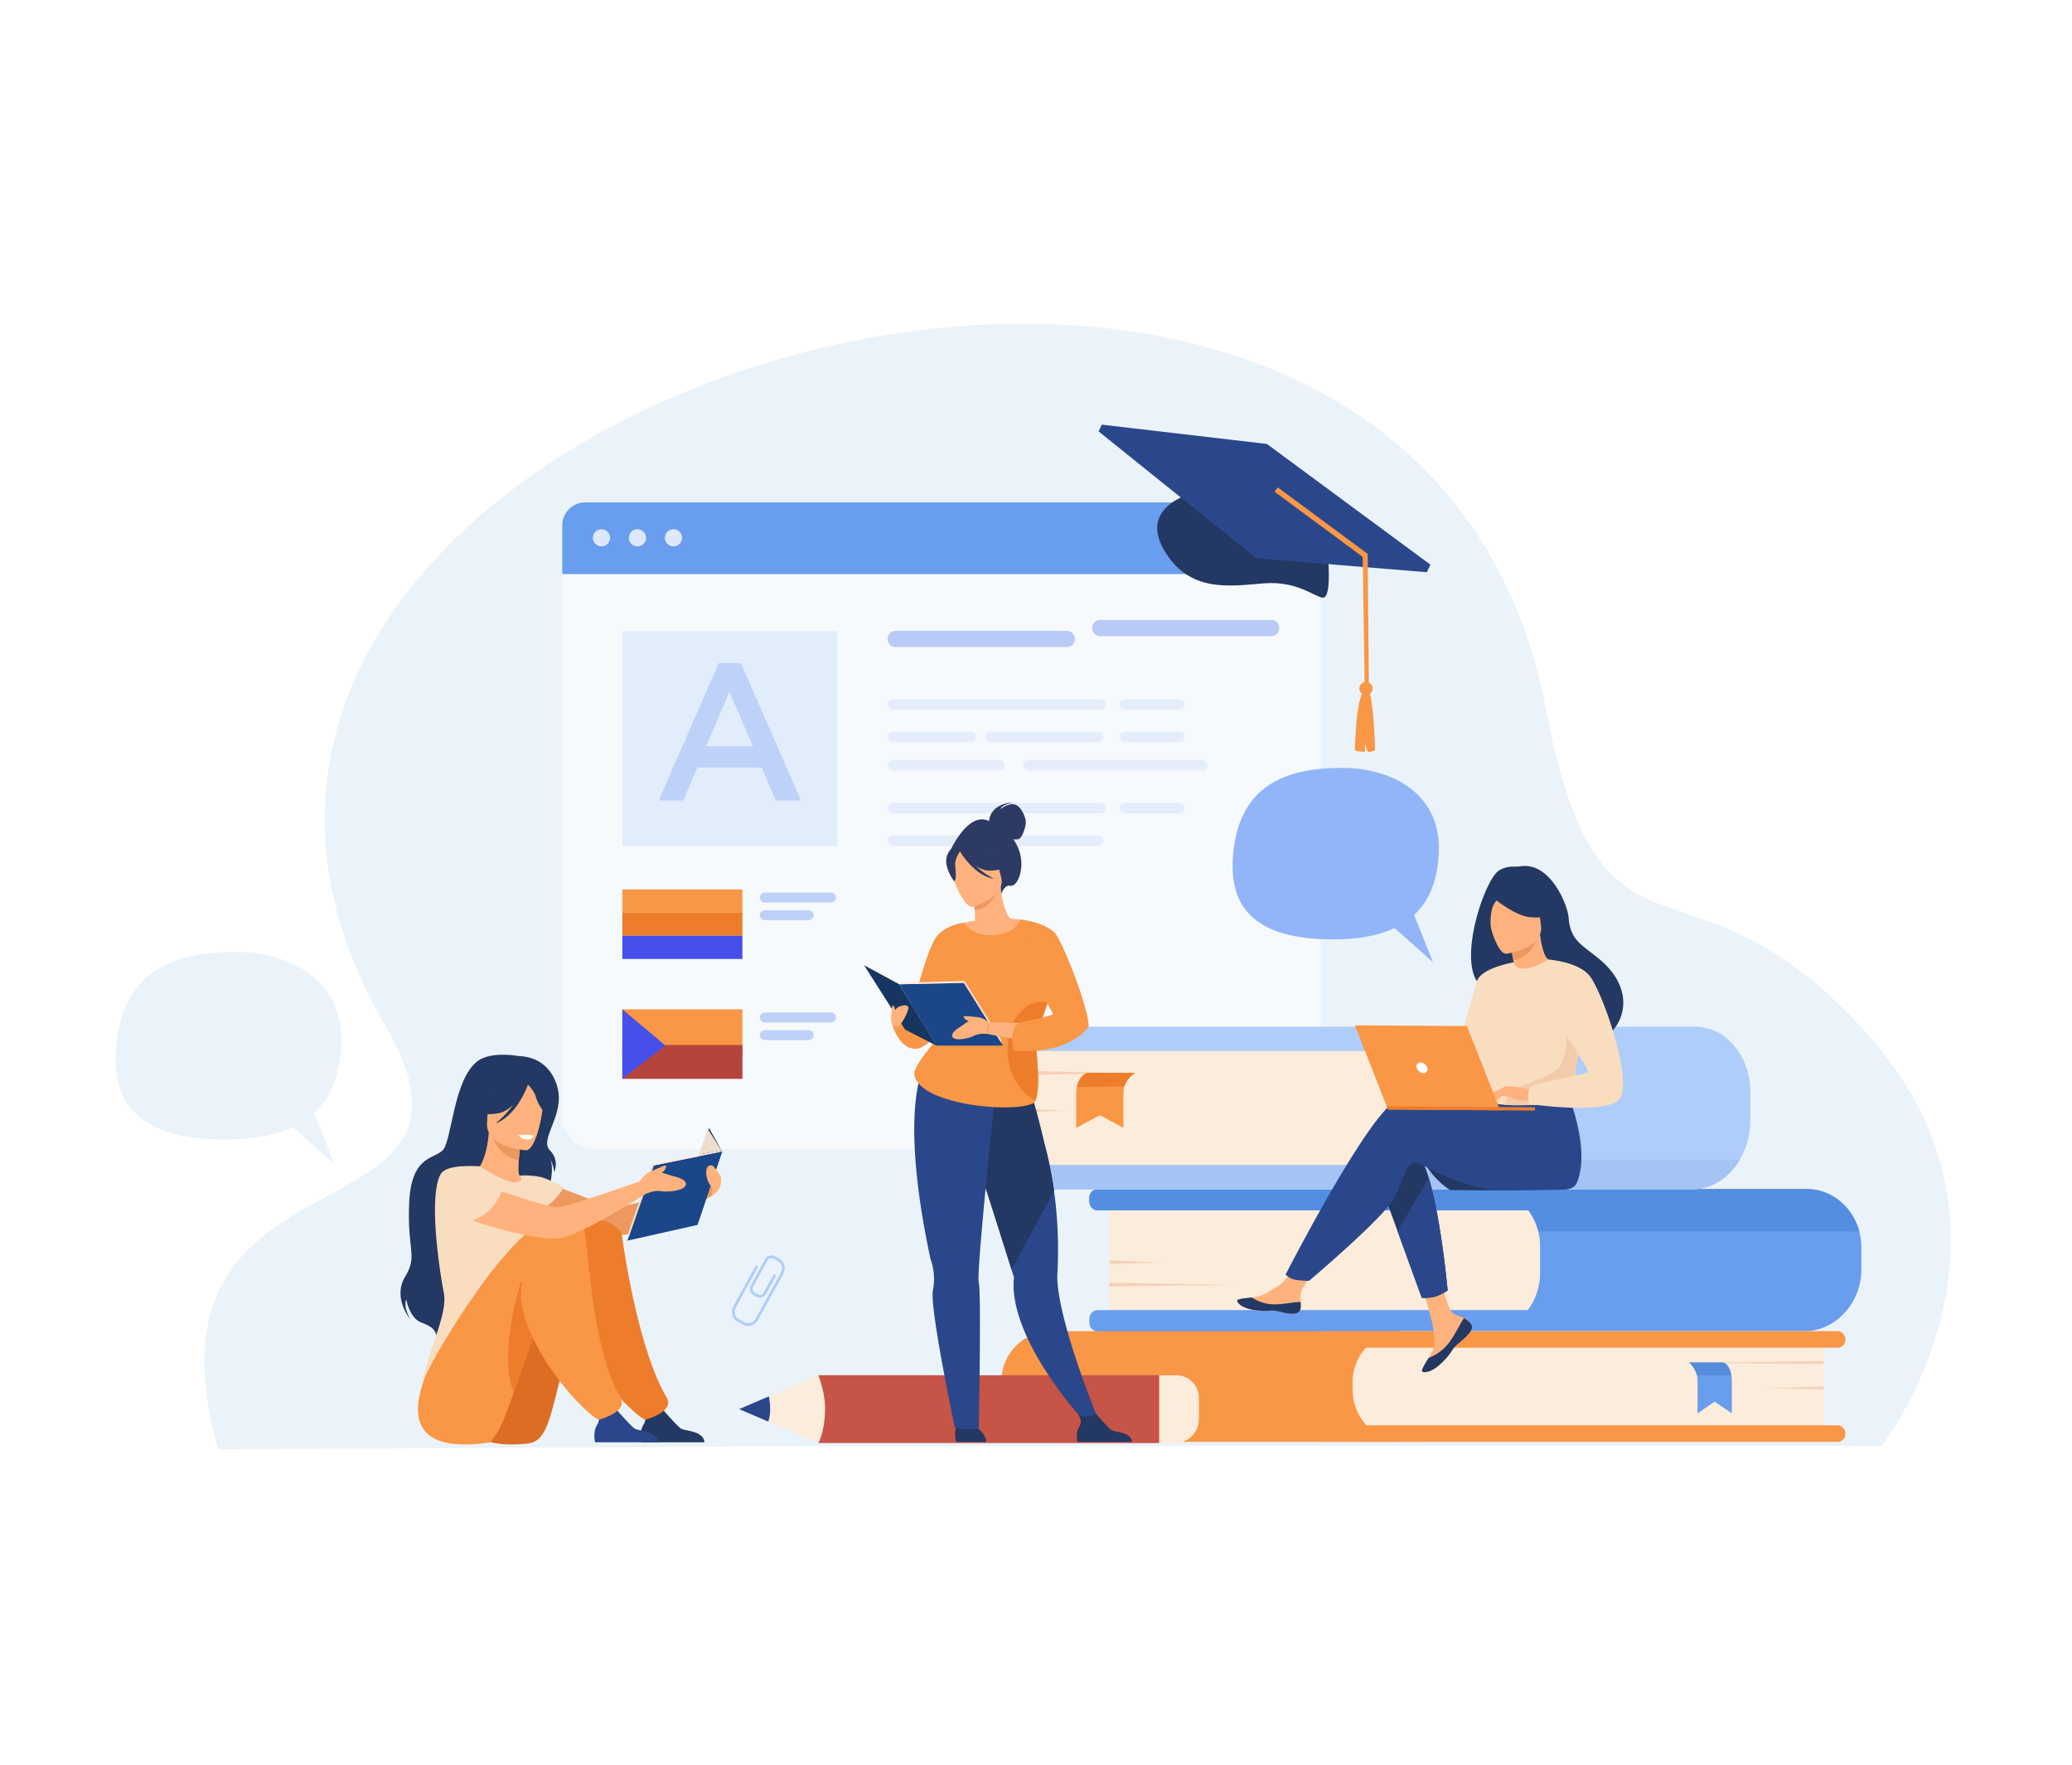 <svg id="_лой_1" data-name="‘лой_1" xmlns="http://www.w3.org/2000/svg" viewBox="0 0 3200 2724.9"><title>learning</title><rect width="3200" height="2724.9" style="fill:#fff"/><rect y="391.84" width="3200" height="2000" style="fill:#fff"/><path d="M336.91,2237.7l903.9-4.69,240.93-.07,79.82,0,241.4-.07,1102.85-.3s252.26-323.47-17.19-630.7c-279.38-318.53-415.22-59.12-501.09-507.49C2171.37-34.27,34.23,622.61,594.78,1583,796.62,1928.84,197.48,1745,336.91,2237.7Z" style="fill:#ebf3fa"/><path d="M1168.47,2002.16l-4.89-2.68a10.79,10.79,0,0,1-4.28-14.64l22.45-41a10.8,10.8,0,0,1,14.65-4.28l7,3.83a2.11,2.11,0,1,1-2,3.7l-7-3.83a6.57,6.57,0,0,0-8.91,2.61l-22.46,41a6.57,6.57,0,0,0,2.61,8.91l4.89,2.67a6.57,6.57,0,0,0,8.91-2.6l14.9-27.22a2.11,2.11,0,0,1,3.71,2l-14.91,27.23A10.81,10.81,0,0,1,1168.47,2002.16Z" style="fill:#afcdfb"/><path d="M1147.63,2045.22l-8.76-4.8c-8.13-4.45-10.87-15.17-6.1-23.88l33.76-61.66a2.11,2.11,0,0,1,3.71,2l-33.76,61.66c-3.66,6.67-1.67,14.81,4.42,18.15l8.76,4.8c6.09,3.33,14,.62,17.68-6l38.45-70.23c3.66-6.68,1.67-14.82-4.42-18.16a2.11,2.11,0,1,1,2-3.7c8.13,4.45,10.87,15.17,6.1,23.88L1171,2037.49C1166.27,2046.21,1155.77,2049.68,1147.63,2045.22Z" style="fill:#afcdfb"/><rect x="868.32" y="775.65" width="1171.24" height="998.42" rx="47.87" ry="47.87" style="fill:#fff;opacity:0.6"/><path d="M904.06,775.65H2003.82a35.74,35.74,0,0,1,35.74,35.74v75a0,0,0,0,1,0,0H868.32a0,0,0,0,1,0,0v-75A35.74,35.74,0,0,1,904.06,775.65Z" style="fill:#699dee"/><path d="M915.68,830.38a13.25,13.25,0,1,1,13.25,13.25A13.25,13.25,0,0,1,915.68,830.38Z" style="fill:#dde7fe"/><path d="M971.28,830.38a13.25,13.25,0,1,1,13.24,13.25A13.24,13.24,0,0,1,971.28,830.38Z" style="fill:#dde7fe"/><path d="M1026.87,830.38a13.25,13.25,0,1,1,13.24,13.25A13.24,13.24,0,0,1,1026.87,830.38Z" style="fill:#dde7fe"/><rect x="961.14" y="974.35" width="332.01" height="332.01" style="fill:#cde0fb;opacity:0.5"/><path d="M1647.51,999.1H1383.42a12.55,12.55,0,0,1-12.55-12.55h0A12.55,12.55,0,0,1,1383.42,974h264.09a12.54,12.54,0,0,1,12.54,12.55h0A12.54,12.54,0,0,1,1647.51,999.1Z" style="fill:#7c9af2;opacity:0.5"/><path d="M1963.3,982.27H1699.22a12.55,12.55,0,0,1-12.55-12.55h0a12.54,12.54,0,0,1,12.55-12.54H1963.3a12.54,12.54,0,0,1,12.55,12.54h0A12.55,12.55,0,0,1,1963.3,982.27Z" style="fill:#7c9af2;opacity:0.5"/><g style="opacity:0.3"><path d="M1699.78,1095.69H1379a8.13,8.13,0,0,1-8.14-8.13h0a8.13,8.13,0,0,1,8.14-8.13h320.77a8.13,8.13,0,0,1,8.13,8.13h0A8.13,8.13,0,0,1,1699.78,1095.69Z" style="fill:#bdd1f9"/><path d="M1821.73,1095.69h-84.68a8.13,8.13,0,0,1-8.13-8.13h0a8.13,8.13,0,0,1,8.13-8.13h84.68a8.13,8.13,0,0,1,8.13,8.13h0A8.13,8.13,0,0,1,1821.73,1095.69Z" style="fill:#bdd1f9"/><path d="M1500,1146.13H1379a8.13,8.13,0,0,1-8.14-8.13h0a8.13,8.13,0,0,1,8.14-8.14h121a8.13,8.13,0,0,1,8.13,8.14h0A8.13,8.13,0,0,1,1500,1146.13Z" style="fill:#bdd1f9"/><path d="M1696.08,1146.13H1530.23a8.13,8.13,0,0,1-8.13-8.13h0a8.13,8.13,0,0,1,8.13-8.14h165.85a8.13,8.13,0,0,1,8.13,8.14h0A8.13,8.13,0,0,1,1696.08,1146.13Z" style="fill:#bdd1f9"/><path d="M1821.73,1146.13h-84.68a8.13,8.13,0,0,1-8.13-8.13h0a8.13,8.13,0,0,1,8.13-8.14h84.68a8.13,8.13,0,0,1,8.13,8.14h0A8.13,8.13,0,0,1,1821.73,1146.13Z" style="fill:#bdd1f9"/><path d="M1543.23,1189.74H1379a8.13,8.13,0,0,1-8.14-8.13h0a8.13,8.13,0,0,1,8.14-8.13h164.22a8.13,8.13,0,0,1,8.14,8.13h0A8.13,8.13,0,0,1,1543.23,1189.74Z" style="fill:#bdd1f9"/><path d="M1856.84,1189.74h-268.6a8.13,8.13,0,0,1-8.13-8.13h0a8.13,8.13,0,0,1,8.13-8.13h268.6a8.13,8.13,0,0,1,8.13,8.13h0A8.13,8.13,0,0,1,1856.84,1189.74Z" style="fill:#bdd1f9"/></g><g style="opacity:0.3"><path d="M1699.78,1255.92H1379a8.13,8.13,0,0,1-8.14-8.13h0a8.13,8.13,0,0,1,8.14-8.13h320.77a8.13,8.13,0,0,1,8.13,8.13h0A8.13,8.13,0,0,1,1699.78,1255.92Z" style="fill:#bdd1f9"/><path d="M1821.73,1255.92h-84.68a8.13,8.13,0,0,1-8.13-8.13h0a8.13,8.13,0,0,1,8.13-8.13h84.68a8.13,8.13,0,0,1,8.13,8.13h0A8.13,8.13,0,0,1,1821.73,1255.92Z" style="fill:#bdd1f9"/><path d="M1500,1306.36H1379a8.13,8.13,0,0,1-8.14-8.13h0a8.13,8.13,0,0,1,8.14-8.13h121a8.13,8.13,0,0,1,8.13,8.13h0A8.13,8.13,0,0,1,1500,1306.36Z" style="fill:#bdd1f9"/><path d="M1696.08,1306.36H1530.23a8.13,8.13,0,0,1-8.13-8.13h0a8.13,8.13,0,0,1,8.13-8.13h165.85a8.13,8.13,0,0,1,8.13,8.13h0A8.13,8.13,0,0,1,1696.08,1306.36Z" style="fill:#bdd1f9"/></g><path d="M1110,1023.84h34.29l92.63,212h-39.1l-21.35-50.82h-99.56l-21.65,50.82h-37.9Zm52.93,128.43-36.39-84.21-36.09,84.21Z" style="fill:#bdd1f9"/><rect x="961.14" y="1373.24" width="185.46" height="35.8" style="fill:#f99746"/><rect x="961.14" y="1409.04" width="185.46" height="35.8" style="fill:#ed7d2b"/><rect x="961.14" y="1444.85" width="185.46" height="35.8" style="fill:#474fea"/><path d="M1283.25,1393.51h-102a7.74,7.74,0,0,1-7.74-7.73h0a7.75,7.75,0,0,1,7.74-7.74h102a7.74,7.74,0,0,1,7.73,7.74h0A7.73,7.73,0,0,1,1283.25,1393.51Z" style="fill:#bdd1f9"/><path d="M1248.87,1420.76h-67.66a7.74,7.74,0,0,1-7.74-7.73h0a7.74,7.74,0,0,1,7.74-7.73h67.66a7.73,7.73,0,0,1,7.73,7.73h0A7.73,7.73,0,0,1,1248.87,1420.76Z" style="fill:#bdd1f9"/><rect x="961.14" y="1558.36" width="185.46" height="73.16" style="fill:#f99746"/><rect x="961.14" y="1613.45" width="185.46" height="52.32" style="fill:#b5453c"/><polygon points="961.14 1558.36 1027.67 1614.25 961.14 1665.77 961.14 1558.36" style="fill:#474fea"/><path d="M1283.25,1578.63h-102a7.74,7.74,0,0,1-7.74-7.73h0a7.74,7.74,0,0,1,7.74-7.73h102a7.73,7.73,0,0,1,7.73,7.73h0A7.73,7.73,0,0,1,1283.25,1578.63Z" style="fill:#bdd1f9"/><path d="M1248.87,1605.88h-67.66a7.74,7.74,0,0,1-7.74-7.73h0a7.74,7.74,0,0,1,7.74-7.73h67.66a7.73,7.73,0,0,1,7.73,7.73h0A7.73,7.73,0,0,1,1248.87,1605.88Z" style="fill:#bdd1f9"/><path d="M2051.38,866.07s4.83,57.57-8.28,56.7-39-26.22-91.27-22.09-116.2,15.55-154.85-52.84,49.43-88.09,49.43-88.09l205,106.32Z" style="fill:#233862"/><polygon points="1940.3 861.86 2203.62 883.51 2209.09 871.8 1956.64 685.44 1701.63 655.65 1696.73 666.13 1940.3 861.86 1940.3 861.86" style="fill:#2b478b"/><path d="M2119.5,1060.17a10.21,10.21,0,1,0-7,12.62,10.22,10.22,0,0,0,7-12.62Z" style="fill:#f99746"/><path d="M2110.72,1063c10.56-.82,13,95.28,13,95.28s-6.89,3.24-10.27,2.48-5.12-13.74-5.12-13.74l-.32,13.6s-11.59.41-15.6-2.41c0,0,1.57-93.91,18.28-95.21Z" style="fill:#f99746"/><polygon points="2114.16 1065.16 2112.25 855.21 2110.89 854.19 1973.35 752.44 1968.41 759.13 2104.58 859.86 2107.66 1064.8 2114.16 1065.16" style="fill:#f99746"/><path d="M1713.14,1835.92h580.41a84.94,84.94,0,0,1,84.94,84.94v48a86.87,86.87,0,0,1-86.87,86.87H1713.14a0,0,0,0,1,0,0V1835.92A0,0,0,0,1,1713.14,1835.92Z" style="fill:#fcecdb"/><path d="M2874.73,1926.35v33.07a101,101,0,0,1-12.2,48.44c-15.59,28.61-44.58,47.85-77.77,47.85H1695.32c-7.21,0-13-6.25-13-14v-5c0-7.7,5.84-14,13-14h664.11a91.12,91.12,0,0,0,9.32-15,94.44,94.44,0,0,0,9.74-42v-42a93.41,93.41,0,0,0-2.69-22.37,90.32,90.32,0,0,0-15.4-32.63H1695.32c-7.21,0-13-6.25-13-14v-4.94c0-7.72,5.84-14,13-14H2790.25c38.58,0,71.12,27.69,81.22,65.51A95.87,95.87,0,0,1,2874.73,1926.35Z" style="fill:#699dee"/><path d="M2871.47,1901.43H2375.8a90.32,90.32,0,0,0-15.4-32.63H1695.32c-7.21,0-13-6.25-13-14v-4.94c0-7.72,5.84-14,13-14H2790.25C2828.83,1835.92,2861.37,1863.61,2871.47,1901.43Z" style="fill:#548ee2"/><polygon points="1713.14 1945.82 1793.8 1949.52 1713.14 1951.74 1713.14 1945.82" style="fill:#f4d2b8"/><polygon points="1713.14 1980.31 1905.05 1984 1713.14 1986.23 1713.14 1980.31" style="fill:#f4d2b8"/><path d="M1546.57,2055.25h567.87a82,82,0,0,1,82,82v11.88a77,77,0,0,1-77,77H1546.57a0,0,0,0,1,0,0v-171A0,0,0,0,1,1546.57,2055.25Z" transform="translate(3743.05 4281.46) rotate(180)" style="fill:#f99746"/><path d="M2089,2055.25h647.21a80.1,80.1,0,0,1,80.1,80.1v12.53a78.33,78.33,0,0,1-78.33,78.33H2089a0,0,0,0,1,0,0v-171A0,0,0,0,1,2089,2055.25Z" transform="translate(4905.35 4281.46) rotate(180)" style="fill:#fcecdb"/><rect x="2034.36" y="2200.64" width="815.71" height="25.57" rx="11.9" ry="11.9" transform="translate(4884.43 4426.85) rotate(180)" style="fill:#f99746"/><rect x="2034.36" y="2055.25" width="815.71" height="25.57" rx="11.9" ry="11.9" transform="translate(4884.43 4136.07) rotate(180)" style="fill:#f99746"/><polygon points="2816.33 2140.73 2728.15 2143.61 2816.33 2145.34 2816.33 2140.73" style="fill:#f4d2b8"/><polygon points="2816.33 2101.39 2606.55 2104.26 2816.33 2105.99 2816.33 2101.39" style="fill:#f4d2b8"/><path d="M2608.71,2103.69a39.73,39.73,0,0,1,12,19.42,32.14,32.14,0,0,1,.93,6.75c.5,16,0,52.35,0,52.35l26.54-18.15,26.47,18.15V2133c0-9.3-2.27-18.35-6.49-24.28-2-2.87-4.52-5-7.33-5Z" style="fill:#699dee"/><path d="M2608.71,2103.69a39.73,39.73,0,0,1,12,19.42l53.19.72s-2.09-17.29-13.07-20.14Z" style="fill:#568cdb"/><path d="M1567.17,1585.21h561a89.81,89.81,0,0,1,89.81,89.81v69.53a91.84,91.84,0,0,1-91.84,91.84H1567.17a0,0,0,0,1,0,0V1585.21A0,0,0,0,1,1567.17,1585.21Z" style="fill:#fcecdb"/><path d="M2218.25,1682.67v54.06c-.14,23.08-10.84,43.12-26.56,53.83a46.45,46.45,0,0,1-26.2,8.26H1550c-7.21,0-13.06,7-13.06,15.59v6.38c0,8.62,5.85,15.6,13.06,15.6h1063.2c30.51,0,57.47-18.11,73.75-45.83a121.82,121.82,0,0,0,16.3-61.71v-42.66a117,117,0,0,0-8.4-43.91c-13.67-33.77-42.63-57.06-76.15-57.06H1550c-7.21,0-13.06,7-13.06,15.58v6.38c0,8.61,5.85,15.6,13.06,15.6h617.33c14.76,0,28.11,7.5,37.44,19.5A66.39,66.39,0,0,1,2218.25,1682.67Z" style="fill:#afcdfb"/><path d="M1537,1814.41v6.38c0,8.62,5.85,15.6,13.06,15.6h1063.2c30.51,0,57.47-18.11,73.75-45.83h-495.3a46.45,46.45,0,0,1-26.2,8.26H1550C1542.83,1798.82,1537,1805.8,1537,1814.41Z" style="fill:#a4c4f4"/><polygon points="1567.17 1710.8 1646.07 1715.02 1567.17 1717.57 1567.17 1710.8" style="fill:#f4d2b8"/><polygon points="1567.17 1652.99 1754.87 1657.22 1567.17 1659.76 1567.17 1652.99" style="fill:#f4d2b8"/><path d="M1752.94,1656.38s-12.39,8-16.49,21a27.65,27.65,0,0,0-1.29,7.33c-.68,17.39,0,56.76,0,56.76l-36.57-19.68-36.48,19.68v-53.36c0-10.08,3.13-19.9,8.94-26.33,2.82-3.11,6.24-5.45,10.11-5.45Z" style="fill:#f99746"/><path d="M1752.94,1656.38s-12.39,8-16.49,21l-73.29.78s2.87-18.74,18-21.83Z" style="fill:#ed7d2b"/><g id="girl_2" data-name="girl 2"><path d="M818.68,1814.17s114.57,49.91,135.36,49,149-39,149-39l-3.27,22s-98.89,56.88-133.46,60.1c-34,3.18-150.44-30.55-161.67-37.67S786,1821.38,818.68,1814.17Z" style="fill:#ed985f"/><path d="M801.47,1630.55s-42.27-8-63.32,7.34C700,1665.74,698,1761.74,683.68,1776s-48.74,8.2-51.8,82.19,13.71,80.19-6.28,113.22,8.46,66.09,8.46,66.09-11.65-18.23-6.66-31.4c0,0,4.85,29,23.31,35.86s21.18,11.8,24.13,21.78c0,0,157.42-80.66,157.59-137.88s31-113.89,15.85-138.69c0,0,6.74,10.61,7.57,22.41,0,0,9.07-17.39-6.66-33.58s18.46-49.7,13.4-88.51C859.11,1660.89,840.42,1631.71,801.47,1630.55Z" style="fill:#233862"/><path d="M832.6,1868.68c-10.06,7-22.68,12.74-38.51,16.4-59.37,13.71-82.13-36.47-90.67-70.91a51.17,51.17,0,0,1,20.11-6.18c4.29-.51,8.81-.84,12.55-1,6.66-5.1,16.6-26,18.79-58.45l2.8.75,46.79,12.81s-2.15,14.87-3.2,28.93c-.81,11-.94,21.51,1.15,24.08,3.65.8,5.84,1.31,5.84,1.31a.1.1,0,0,0,0,0A301.19,301.19,0,0,1,832.6,1868.68Z" style="fill:#ffb27d"/><path d="M804.46,1762.08s-2.15,14.86-3.19,28.93c-26.51-2.66-38.82-27.9-43.61-41.74Z" style="fill:#ed985f"/><path d="M812.37,1776s-62.92-3.47-60.15-42.63-3.5-66,36.79-65.4,47,16,49.29,29.34S828.81,1775.93,812.37,1776Z" style="fill:#ffb27d"/><path d="M838,1675.45c-8.87-12.47-16.39-10.41-20.76-7.17-33-21.35-57.13,5-57.13,5-6.22,27.78-27.63,42.42-27.63,42.42s10.94,7.9,37.84,3c8.21-1.49,15.83-6.71,22.45-13.22a147.11,147.11,0,0,1-27.45,29c32.59-12.32,48.41-55.28,50-59.83,3.59,3.72,10.62,11.74,12.4,19.25,2.42,10.19,12.85,26.13,18.88,25.86C846.59,1719.76,851.3,1694.16,838,1675.45Z" style="fill:#233862"/><path d="M685.5,1996.61c-5.69-29-24.21-145.1-5.69-182.44,6.66-13.42,32.77-14.63,61.41-13.45,8.92,5.75,42.88,27.5,56.84,24.79l.78-.19c6.57-1.64,9-6.26,3.57-10.24a126,126,0,0,1,31.8,2c9.95,1.88,36.8,15.77,36.8,15.77s-13.52,24.42-33.45,32.85c3.39,30.31-1.65,43.69-33.11,113.72-26.57,59.19,3.59,112.48,3.59,112.48s-156.46,125.79-157.33,61.74C650.06,2105.38,692.76,2033.74,685.5,1996.61Z" style="fill:#f9ddbf"/><path d="M815.8,2228.63a29.06,29.06,0,0,0,20.92-12.74c.76-1.13,1.56-2.34,2.42-3.64,17.81-27,24.74-109.52,64.8-197.48,9.76-21.41,44.78-25.27,54.33-49.47,0,0,23.5-78.47-45-80.78S729.83,2102.83,728,2126C726.26,2148.39,682.73,2243.65,815.8,2228.63Z" style="fill:#dd6d22"/><path d="M1088,2226.83H990.55s-3.64-15.55,2.76-26.13c5.66-9.36,3.49-14.7-.71-22.44a38,38,0,0,0,16.42,3.09c4.86-.28,10-2.48,14.5-5.1,4.2,4.78,22.17,25.15,27.78,29.18C1057.67,2210,1086.08,2208.38,1088,2226.83Z" style="fill:#233862"/><path d="M960.5,1907.2c5.87,44,28.79,182.92,69.23,250.7,13,21.85-32.85,34.1-33.09,34-6.16-1.61-16.41-11.42-21.14-15.68C942.67,2146.66,876,2062.88,876,1995.71c0-32.76-.58-95.31,23.24-111.21C913.93,1874.71,958.17,1889.72,960.5,1907.2Z" style="fill:#ed7d2b"/><path d="M757.66,2226.83s3.61-5,9.91-14.58c7.5-11.35,15.8-33.7,25.86-62.35,10.58-30.07,23.12-67.07,38.8-105.57,4.84-11.88,10-23.91,15.44-35.92,9.76-21.41,36.6-18.45,46.15-42.66,0,0,37.26-83.92-31.23-86.23S663.93,2104,656.45,2126C648.26,2150,608.31,2249.87,757.66,2226.83Z" style="fill:#f99746"/><path d="M1016.48,2226.83H919s-3.64-15.55,2.76-26.13c5.67-9.36,3.49-14.7-.7-22.44a38,38,0,0,0,16.42,3.09c4.86-.28,10-2.48,14.5-5.1,4.19,4.78,22.16,25.15,27.77,29.18C986.1,2210,1014.51,2208.38,1016.48,2226.83Z" style="fill:#2b478b"/><path d="M793.43,2149.9c10.58-30.07,23.12-67.07,38.8-105.57-4.09-29.16-12.92-54.68-27.78-65C804.45,1979.37,768.43,2091,793.43,2149.9Z" style="fill:#ed7d2b"/><path d="M903.59,1904.08c5.87,44,14.14,186,54.58,253.82,13,21.85-32.85,34.1-33.1,34-6.15-1.61-16.41-11.42-21.13-15.68-32.83-29.59-99.48-113.37-99.48-180.54,0-32.76,38.44-92.68,62.25-108.58C881.38,1877.34,901.26,1886.6,903.59,1904.08Z" style="fill:#f99746"/><path d="M824.15,1753.52s-5.95-2.35-22.68-1c0,0,.89,6.53,13.23,7.17C821.69,1760.07,824.15,1753.52,824.15,1753.52Z" style="fill:#fff"/><polygon points="1115.21 1778.03 1095 1741.56 1051.28 1863.57 1077.07 1891.27 1115.21 1778.03" style="fill:#163560"/><polygon points="1009.68 1799.39 969.03 1915.5 1077.07 1891.27 1115.21 1778.03 1009.68 1799.39" style="fill:#1c468a"/><polygon points="971.18 1909.65 969.29 1906.34 1007.75 1796.45 1009.68 1799.39 971.18 1909.65" style="fill:#efdece"/><polygon points="1007.75 1796.45 1110.18 1776.52 1115.21 1778.03 1009.68 1799.39 1007.75 1796.45" style="fill:#fcecdb"/><polygon points="1115.21 1778.03 1093.36 1743.33 1079.42 1782.5 1110.18 1776.52 1115.21 1778.03" style="fill:#efdece"/><path d="M1040.87,1816.2c-3.51-.67-11-3.52-18.68-5.61,2.28-1.77,4.81-3.95,5.52-6.18,1.36-4.3,2.27-5.68-2.27-4.32s-20.42,8.65-20.42,8.65l0,0c-9,2.63-17.33,15.38-17.33,15.38S876,1863.41,862.59,1864.08c-20.8,1.05-159.17-49.91-159.17-49.91-32.66,7.21-25.33,47.33-14.09,54.45s110.8,43.35,169.81,44c29.89.34,138.61-69.53,138.61-69.53s12.71-5.81,22.7-4,33.13,0,38.12-8.17S1046.77,1817.34,1040.87,1816.2Z" style="fill:#ffb27d"/><path d="M774.71,1839.3s-12.37,39.18-54.88,48.09c0,0-70.19-21.62-35.24-69.44C684.59,1818,719.14,1792.28,774.71,1839.3Z" style="fill:#f9ddbf"/><path d="M1113.4,1819.15h0a10.91,10.91,0,0,0-.37-3.18s-10-15.84-13.3-16.49c-10-2-10,11.18-7.86,19.66a34.46,34.46,0,0,0,8.26,14.65h0l-.4,12.39C1116.6,1836.92,1113.4,1819.15,1113.4,1819.15Z" style="fill:#ffb27d"/></g><path d="M527,1612.35c4-98.75-78.78-142.63-163.41-142.63S186.81,1491.65,178.83,1623c-5.13,84.48,39.9,136.46,169.58,136.46,43.73,0,77.72-6.9,103.76-19.2l64.82,57.6-31.86-79.61C513.35,1692,525.24,1655,527,1612.35Z" style="fill:#ebf3fa"/><path d="M2222.2,1316c3.65-90.28-72-130.39-149.39-130.39s-161.57,20-168.87,140.09c-4.69,77.23,36.48,124.75,155,124.75,40,0,71.05-6.3,94.85-17.55l59.26,52.66L2184,1412.75C2209.76,1388.77,2220.63,1354.94,2222.2,1316Z" style="fill:#91b5f8"/><path d="M2198.12,1792.32c18.36,32.48,41.65,45.13,41.65,45.13l97.27.69S2184.11,1767.54,2198.12,1792.32Z" style="fill:#233862"/><path d="M2271.06,2043.16c2.51,2.92,2.81,6.17,1.53,9.63a.08.08,0,0,1,0,0c-2.37,6.4-10.08,13.5-19,20.59-1.14.91-2.16,1.74-3,2.5l-.69.61-.53.47c-8.35,7.59-5.24,9.37-20.26,24.79-17.14,17.58-28.85,17.81-32.17,16.18-2.8-1.4,3-10.74,9.41-21.24l.93-1.54c.86-1.39,1.7-2.81,2.55-4.21,7.53-12.65,5.66-18.62,4-37.52-1.32-15.36-23.28-85.94-23.28-85.94l32.63-5.38s9.42,56.14,20.17,64.85c5.75,4.65,12.23,4.75,17.76,8.2.39.24.77.49,1.15.74A42.68,42.68,0,0,1,2271.06,2043.16Z" style="fill:#ffb27d"/><path d="M2271.06,2043.16c2.51,2.92,2.81,6.17,1.53,9.63a.08.08,0,0,1,0,0c-2.89,6.39-10.41,13.46-19.07,20.52-1.13.93-2.13,1.78-3,2.57l-.69.61-.53.47c-8.35,7.59-5.24,9.37-20.26,24.79-17.14,17.58-28.85,17.81-32.17,16.18-2.8-1.4,3-10.74,9.41-21.24a72.46,72.46,0,0,0,30.47-22.13c10.33-13,17.28-29.73,24.32-39.41.39.24.77.49,1.15.74A42.68,42.68,0,0,1,2271.06,2043.16Z" style="fill:#233862"/><path d="M2008.41,2021c-2.08,10-16.41,8.27-32.4,4.24s-12.22.65-35-2-29.63-11.24-30.3-14.63c-.6-3,10.67-4,22.76-5.31,1.53-.15,3-.33,4.58-.51,13.66-1.62,23.71-10.35,36.15-17.49,11.79-6.77,29.51-34.55,29.51-34.55l31.25,2.7s-16.59,24.81-23,35.6c-3.78,6.34-3.64,14.77-3.22,21.28A40,40,0,0,1,2008.41,2021Z" style="fill:#ffb27d"/><path d="M1976,2025.19c-16-4-12.22.65-35-2s-29.63-11.24-30.3-14.63c-.6-3,10.67-4,22.76-5.31l.12.24a64.27,64.27,0,0,0,32.58,10.38c15.46.48,31.88-3.83,42.56-3.59a40,40,0,0,1-.32,10.7C2006.33,2031,1992,2029.22,1976,2025.19Z" style="fill:#233862"/><path d="M2129.66,1821.85l28.67,78.87,37.44,103a61.93,61.93,0,0,0,20.29-1.71c9.15-2.58,19.67-9.41,19.67-9.41s-9.82-110.34-29.14-173.79c-5-16.28-10.53-29.46-16.75-36.9C2159.45,1745.44,2129.66,1821.85,2129.66,1821.85Z" style="fill:#233862"/><path d="M2160.26,1697.15c19.19-6,73.75,2.27,128.54,13.4l11.63-18.87,118.57-8.42s38.49,87,16.7,142.11c-3.21,8.1-11,11.47-21.68,11.56v0s-70.73,1.23-93.64,1.07c-58.93-.42-124.44-41.4-132.94-43.16-13.91-2.88-19.68,24.94-33.82,54.1s-131.86,128.63-131.86,128.63-18,.05-25.4-2.79c-8-3-10.86-7-10.86-7S2117,1710.77,2160.26,1697.15Z" style="fill:#2b478b"/><path d="M2302.27,1528.48c42,23.54,127.31,72.31,127.76,72,0,0,31.38,12.08,49.32.35,29.89-19.55,46.22-72.62-7.87-118.76-27-23-46.22-28.71-48.89-65.18-1.45-19.78-28-85.23-73-79.51a68.08,68.08,0,0,1-11.32.66,42.09,42.09,0,0,0-22.83,5.73C2290,1358.72,2239.07,1519,2302.27,1528.48Z" style="fill:#233862"/><path d="M2337.78,1509c-.18.12,20.72,7.42,34.77,1.32,13.22-5.73,23.35-27.34,23.16-27.36-6-.32-12.54-5.6-17.36-40l-2.56.9-43,15.14s3,13.79,4.93,26.92C2339.3,1496.86,2340.14,1507.41,2337.78,1509Z" style="fill:#ffb27d"/><path d="M2332.76,1458.92s1.83,9.67,4.38,23.48c24.68-4.26,35.08-25.32,38.65-38.62Z" style="fill:#ed975d"/><path d="M2326.27,1472.54s58.78-7.46,53.56-44-1.14-62.1-38.88-58.87-43,18.2-44.27,30.82S2310.84,1473.54,2326.27,1472.54Z" style="fill:#ffb27d"/><path d="M2299,1380.5s37.36,32.66,62.91,35.45,35.29-5.35,35.29-5.35a99.89,99.89,0,0,1-23.91-32.88,18,18,0,0,0-14.75-10.7C2340.26,1365.31,2305.66,1364.35,2299,1380.5Z" style="fill:#233862"/><path d="M2322.49,1377.76s-12.67,12.07-16.69,21.06c-3.88,8.68-5.18,29.49-2.19,37.77,0,0-19.33-38.23-8.1-56.67C2307.41,1360.38,2322.49,1377.76,2322.49,1377.76Z" style="fill:#233862"/><path d="M2287.73,1595.11c.93,118.88-.18,94,12.74,105.4,3.12,2.74,11.91,4.42,23.5,5.27,36.43,2.68,100.55-2.88,103-9.6,8.58-23.24,2.69-30.53,10-66.16.75-3.79,1.69-7.89,2.78-12.36,6-24.46,11.78-32.76-8.7-72.28-18.56-35.8-37.9-64.89-39.67-63.85-49.85,29.12-53.68,4.32-53.68,4.32S2287.26,1537.12,2287.73,1595.11Z" style="fill:#f9ddbf"/><path d="M2158.33,1900.72l37.44,103a61.93,61.93,0,0,0,20.29-1.71c9.15-2.58,19.67-9.41,19.67-9.41s-9.82-110.34-29.14-173.79Z" style="fill:#2b478b"/><path d="M2337.69,1485.84s-51.14,8.3-57.3,30.25-42.36,151-42.36,151,25.93,4.85,38-7.07,42.53-111,42.53-111Z" style="fill:#f9ddbf"/><path d="M2324,1705.78c36.43,2.68,100.55-2.88,103-9.6,8.58-23.24,2.69-30.53,10-66.16l-17.23-49.63s2.51,55.15-13.85,69.53-66.76,27.52-74.74,39.58C2327.28,1695.29,2324.73,1701.1,2324,1705.78Z" style="fill:#f2ccaa"/><path d="M2365.9,1682.89s-35.91-8.26-41.73-5.11-20.09,14.67-21.89,18.7,12.94-3,17.72-4.22c3.11-.81,11.23,2.08,15.26,3.45,16.93,5.78,27.35,2.94,27.35,2.94Z" style="fill:#ffb27d"/><path d="M2391.4,1481.5s48.26,3.32,64.81,26.75c23.3,33,69,173.17,42.11,191.63-30.27,20.79-137.15,4.53-137.15,4.53s-3.44-16.67,1.57-24.68,85.6-20.45,89.34-24.14-45.93-72.77-45.85-83.92S2391.4,1481.5,2391.4,1481.5Z" style="fill:#f9ddbf"/><path d="M2322.36,1687.78s-7.61,9.66-10.08,10.8a7.38,7.38,0,0,1-4.08.85l5.15-9.11Z" style="fill:#ffb27d"/><path d="M2324.17,1677.78l-22,10.48s.92,1.53,3.62,1.43,9.52-2.54,9.52-2.54Z" style="fill:#ffb27d"/><polygon points="2316.96 1714.27 2143.68 1713.05 2092.47 1583.06 2265.48 1584.28 2316.96 1714.27" style="fill:#f99746"/><polygon points="2141.68 1707.98 2370.51 1709.6 2370.47 1714.65 2143.68 1713.05 2141.68 1707.98" style="fill:#ed7d2b"/><path d="M2187.88,1648.54c-1.28-4.56,1.39-8.24,5.94-8.2s9.29,3.75,10.56,8.32-1.39,8.24-5.94,8.21S2189.15,1653.11,2187.88,1648.54Z" style="fill:#fff"/><rect x="1474.77" y="1912.45" width="104.67" height="526.5" transform="translate(-648.89 3702.38) rotate(-89.99)" style="fill:#c65447"/><path d="M1263.84,2228l-77.38-33.1-45-19.25,46.06-19.69,76.35-32.62s10.19,25.48,10.34,49.45C1274.45,2210.38,1263.84,2228,1263.84,2228Z" style="fill:#fcecdb"/><path d="M1851.56,2158.15v33.09a36.87,36.87,0,0,1-36.86,36.85h-24.36l0-104.66h26.49A34.72,34.72,0,0,1,1851.56,2158.15Z" style="fill:#fcecdb"/><path d="M1187.52,2155.94c1.92,10.58,3.58,26.78-1.06,38.94l-45-19.25Z" style="fill:#2b478b"/><path d="M1377,1578.36s9.43,40.92,36.92,40.92c23.57,0,55.89-53.27,55.89-53.27Z" style="fill:#f99746"/><path d="M1692.65,2182.75,1675,2194.89s-84.94-90.53-105.45-177.32c-3.65-15.49-5.13-30.78-3.57-45.28,0,0-1.24-3.93-3.41-10.88-.09-.3-.19-.61-.29-.92-1-3-2.08-6.64-3.35-10.7-4.12-13.12-9.78-31.06-16.22-51.49-14.85-47-48.8-153.06-63.31-197.17l104.28-37.72s11.85,27,28.87,100.42c2.62,9.58,5.24,20.18,7.7,31.72,2.78,13.08,5.37,27.38,7.53,42.82a656.88,656.88,0,0,1,6.25,87.9c.06,13.14-.26,26.76-1,40.82-.57,10.3,1,24,3.84,39.66C1650,2078.17,1692.65,2182.75,1692.65,2182.75Z" style="fill:#2b478b"/><path d="M1748.21,2226.38H1663.9s-3.15-13.45,2.38-22.6c4.9-8.09,3-12.7-.6-19.4a32.83,32.83,0,0,0,14.2,2.67c4.2-.24,8.64-2.15,12.54-4.41,3.62,4.14,19.16,21.75,24,25.24C1722,2211.83,1746.51,2210.42,1748.21,2226.38Z" style="fill:#233862"/><path d="M1627.77,1838.37l-65.5,122.12c-1-3-2.08-6.64-3.35-10.7-4.12-13.12-9.78-31.06-16.22-51.49-14.85-47-48.8-153.06-63.31-197.17l104.28-37.72s11.85,27,28.87,100.42c2.62,9.58,5.24,20.18,7.7,31.72C1623,1808.63,1625.61,1822.93,1627.77,1838.37Z" style="fill:#233862"/><path d="M1477.69,2200s-5.83,14.32-.34,26.39h45.86s1-10.89-15.69-23.51C1494.92,2193.31,1477.69,2200,1477.69,2200Z" style="fill:#233862"/><path d="M1527.6,1267.82c0-2.28,1.2-26.89,38.6-29.08,0,0-18.35,2.64-21.34,10.81,0,0,12.29-10.3,22.57-7.33s16.71,20.7,16.92,26.58-5,25-11.45,26.74a19.71,19.71,0,0,1-7.85.2,86.79,86.79,0,0,1,5.24,8.86c15.68,30.29,2.16,66-10.57,63-8.16-1.93-13.12,12.21-13.12,12.21l-78.48-67.48S1495.62,1251.73,1527.6,1267.82Z" style="fill:#2c3a64"/><path d="M1478.27,1472.89c8.7,6,19.61,11,33.3,14.18,51.34,11.86,71-31.53,78.41-61.32a44,44,0,0,0-17.39-5.34c-3.71-.44-7.62-.73-10.85-.89-5.76-4.42-14.36-22.49-16.25-50.55l-2.42.65-40.46,11.07s1.85,12.87,2.76,25c.7,9.52.81,18.61-1,20.83-3.16.69-5.05,1.13-5.05,1.13a.06.06,0,0,1,0,0A260.25,260.25,0,0,0,1478.27,1472.89Z" style="fill:#ffb27d"/><path d="M1502.61,1380.7s1.86,12.85,2.76,25c22.92-2.3,33.56-24.12,37.7-36.09Z" style="fill:#ed985f"/><path d="M1502.14,1400s52.77-13.56,43.82-46.3-8.17-56.54-42.24-49.26-37.18,21.55-36.85,33.2S1488.18,1402.69,1502.14,1400Z" style="fill:#ffb27d"/><path d="M1463.43,1319c5.42-12.08,12.15-11.6,16.4-9.59,24.38-23.67,49.3-5.41,49.3-5.41,10,22.52,30.59,31.32,30.59,31.32s-8,8.54-31.59,8.93c-7.22.12-14.55-3-21.27-7.43a127.23,127.23,0,0,0,28.17,20c-29.72-4.94-50.38-38.71-52.5-42.3-2.41,3.76-7,11.75-7.26,18.41-.33,9.06,3.2,26.54-2,27.33C1473.31,1360.25,1455.31,1337.13,1463.43,1319Z" style="fill:#2c3a64"/><path d="M1487,1425s88.64-21.52,127.18,10.27l-19.26,268.63L1421.52,1662s4.88-17,38.12-62.2S1478.42,1488.27,1487,1425Z" style="fill:#ffb27d"/><path d="M1538.63,1674s-.1.91-.28,2.64c-.08.75-.18,1.65-.29,2.7-.75,7-2.16,20.33-4,37.7-4.76,45.56-12.22,118.73-17.31,176.49-4,45.16-6.51,80.9-5.14,86.64,4.1,17.26,0,223.71,0,223.71-14.74,7.06-37.08,0-37.08,0s-39.24-186-33.75-211.89-3.67-47.93-3.67-47.93c-30.48-141.92-27.14-220.57-21.09-258.22a159.56,159.56,0,0,1,5.21-23,50.19,50.19,0,0,1,2.09-5.65C1490.56,1639.06,1538.63,1674,1538.63,1674Z" style="fill:#2b478b"/><path d="M1626.09,1511.84c-4.28,32.32-21.4,71.86-27.51,93.15,0,0,10.22,73.9.46,94.2-1.11,2.31-2.48,3.93-4.16,4.66-36.15,15.74-176.92.45-182.86-45-2.16-16.5,53.62-74.54,56.87-81.58,1.35-2.91,2.78-12.35-3.76-31.92-9.27,28.58-60.43,20.36-60.43,20.36,6-10.28,21-81.36,37.67-113.45,12.56-24.12,46.09-27.62,46.09-27.62s14,22.14,47.71,19,39.93-23.8,39.93-23.8,29.93,4,39.16,11.42C1616.86,1432.59,1631.7,1469.5,1626.09,1511.84Z" style="fill:#f99746"/><path d="M1598.58,1605s10.22,73.9.46,94.2c-26.33-13.22-47.09-49-42.3-88.82,3.54-29.45,8.81-36.16,24.56-53,11.58-12.38,38.34-13.08,36.24-7.19C1611.3,1567.71,1601.81,1593.75,1598.58,1605Z" style="fill:#ed7d2b"/><polygon points="1488.64 1517.59 1549 1614.43 1446.3 1614.43 1388.79 1519.69 1488.64 1517.59" style="fill:#1c468a"/><polygon points="1545.86 1609.57 1546.9 1606.18 1489.79 1514.55 1488.64 1517.59 1545.86 1609.57" style="fill:#efdece"/><polygon points="1489.79 1514.55 1393.04 1517.3 1388.79 1519.69 1488.64 1517.59 1489.79 1514.55" style="fill:#fcecdb"/><polygon points="1388.79 1519.69 1334.51 1490.31 1397.78 1589.66 1446.3 1614.43 1388.79 1519.69" style="fill:#163560"/><path d="M1676,1587.55c-5.81,2.65-20.73,20.23-26.06,22-24,8-125.87-13.32-125.87-13.32l3.16-17.85s100,2.66,111-.28c2.07-.56,12.88-17.47,17-19.89Z" style="fill:#ffb27d"/><path d="M1527.24,1578.4s-12.06-9.82-20.21-7.6-20.15,12.53-24.6,15-16.55,11.18-10.42,16.46,25.22.74,32.79-3.31,19.29-2.66,19.29-2.66Z" style="fill:#ffb27d"/><path d="M1509.34,1570.48s-14.66-1.74-18.67-1.66-2.91,1-.7,4.06,9.84,4.3,10.19,5.38S1509.34,1570.48,1509.34,1570.48Z" style="fill:#ffb27d"/><path d="M1576.1,1419.88s43.48,5.16,55.45,23.8c15.13,23.57,50.85,117.46,49.7,141.12,0,0-26.12,44.45-115.67,37.33,0,0-9.32-32.91,9.52-43.77,0,0,46-8.18,51.29-12.85l-37.5-68.16Z" style="fill:#f99746"/><path d="M1402.7,1555.09c-1.35-5.48-13.29-2.06-17.32,1.09a16.32,16.32,0,0,0-3.06,3.6c-.13-.92-.23-1.79-.3-2.48-.22-2.57-3.22-7.18-4-3.73s-2,18-2,18c-.15,11.68,7.36,16.5,12.18,12.7S1404,1560.56,1402.7,1555.09Z" style="fill:#ffb27d"/></svg>